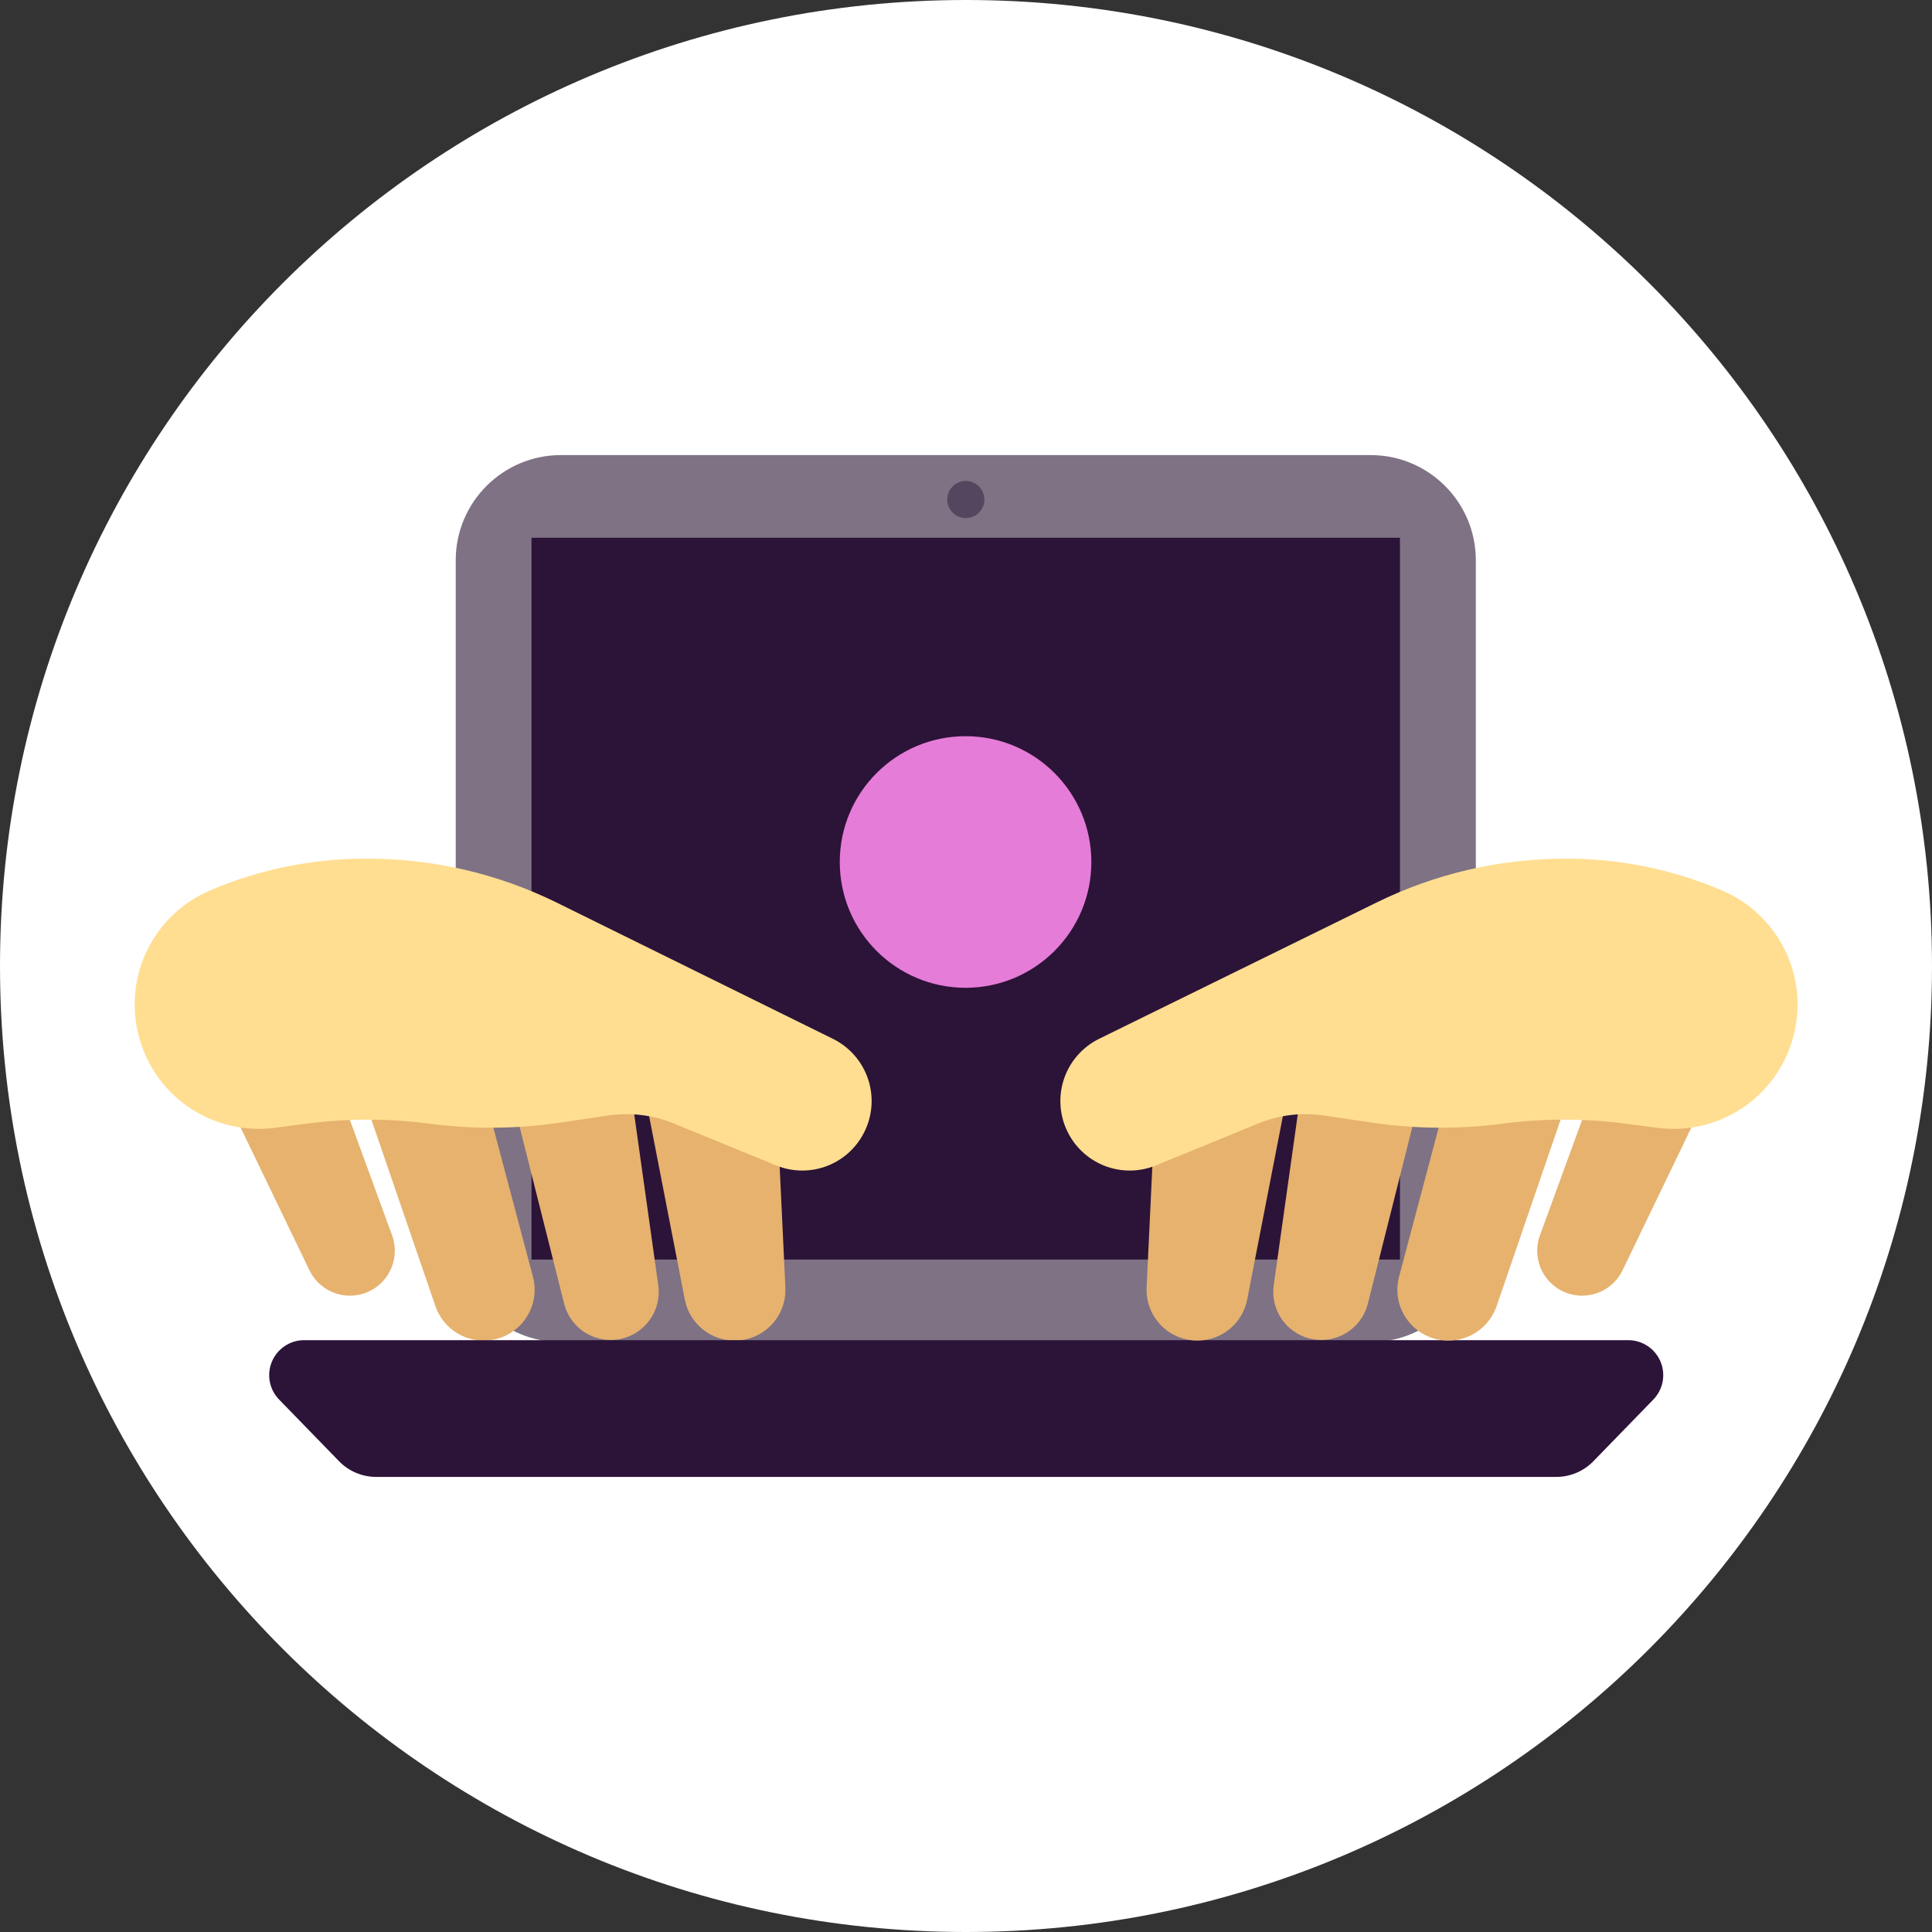 <svg width="150" height="150" viewBox="0 0 150 150" fill="none" xmlns="http://www.w3.org/2000/svg">
<rect x="0" y="0" width="150" height="150" fill="#333333" stroke="none"/>
<g clip-path="url(#clip0_152_7366)">
<path d="M75 150C116.421 150 150 116.421 150 75C150 33.579 116.421 0 75 0C33.579 0 0 33.579 0 75C0 116.421 33.579 150 75 150Z" fill="white"/>
<path d="M106.417 35.333H43.55C39.04 35.333 35.383 38.99 35.383 43.5V96.033C35.383 100.544 39.04 104.2 43.55 104.2H106.417C110.927 104.2 114.583 100.544 114.583 96.033V43.5C114.583 38.99 110.927 35.333 106.417 35.333Z" fill="#7E7284"/>
<path d="M108.692 41.75H41.267V97.792H108.692V41.75Z" fill="#2C1338"/>
<path d="M74.983 40.225C75.78 40.225 76.425 39.58 76.425 38.783C76.425 37.987 75.78 37.342 74.983 37.342C74.187 37.342 73.542 37.987 73.542 38.783C73.542 39.58 74.187 40.225 74.983 40.225Z" fill="#54465E"/>
<path d="M74.967 76.692C80.361 76.692 84.733 72.319 84.733 66.925C84.733 61.531 80.361 57.158 74.967 57.158C69.573 57.158 65.2 61.531 65.2 66.925C65.2 72.319 69.573 76.692 74.967 76.692Z" fill="#E57CD8"/>
<path d="M49.6 82.558L53.167 100.892C53.341 101.79 53.822 102.599 54.527 103.182C55.233 103.764 56.119 104.083 57.033 104.083C57.571 104.084 58.102 103.975 58.596 103.763C59.089 103.551 59.534 103.241 59.903 102.85C60.272 102.46 60.558 101.999 60.742 101.494C60.926 100.99 61.006 100.453 60.975 99.917L60.342 86.525L49.6 82.558Z" fill="#E6B26E"/>
<path d="M39.717 85L43.8 101.217C44.002 102.022 44.468 102.737 45.124 103.247C45.779 103.758 46.586 104.034 47.417 104.033C47.95 104.032 48.477 103.917 48.962 103.696C49.447 103.474 49.88 103.151 50.229 102.748C50.579 102.346 50.839 101.872 50.99 101.361C51.142 100.85 51.182 100.312 51.108 99.783L48.925 84.267L39.717 85Z" fill="#E6B26E"/>
<path d="M37.825 85.75L41.367 99.083C41.529 99.671 41.553 100.287 41.437 100.885C41.321 101.483 41.068 102.046 40.699 102.53C40.329 103.014 39.852 103.406 39.306 103.676C38.76 103.945 38.159 104.085 37.55 104.083C36.726 104.083 35.923 103.826 35.253 103.348C34.582 102.87 34.077 102.195 33.808 101.417L27.817 83.967L36.933 82.908L37.825 85.75Z" fill="#E6B26E"/>
<path d="M25.992 83.742L30.442 95.917C30.607 96.373 30.676 96.858 30.643 97.342C30.61 97.826 30.477 98.297 30.253 98.727C30.027 99.157 29.715 99.535 29.336 99.837C28.957 100.14 28.519 100.36 28.05 100.483C27.268 100.687 26.439 100.614 25.705 100.275C24.971 99.936 24.377 99.353 24.025 98.625L16.85 83.742H25.992Z" fill="#E6B26E"/>
<path d="M28.492 66.667C33.578 66.655 38.599 67.813 43.167 70.05L64.675 80.658C65.319 80.976 65.892 81.42 66.362 81.963C66.831 82.505 67.187 83.136 67.409 83.819C67.631 84.501 67.715 85.221 67.654 85.937C67.594 86.652 67.392 87.348 67.058 87.983C66.441 89.173 65.401 90.089 64.143 90.551C62.885 91.014 61.499 90.99 60.258 90.483L52.325 87.233C50.708 86.566 48.939 86.35 47.209 86.608L43.425 87.167C40.087 87.658 36.696 87.683 33.35 87.242C30.18 86.825 26.97 86.825 23.8 87.242L21.3 87.567C18.931 87.869 16.534 87.278 14.576 85.91C12.619 84.543 11.24 82.495 10.709 80.167C10.198 77.977 10.471 75.677 11.48 73.667C12.49 71.657 14.172 70.065 16.233 69.167C20.103 67.497 24.277 66.646 28.492 66.667Z" fill="#FFDE91"/>
<path d="M126.417 104.05H23.583C23.052 104.056 22.535 104.218 22.095 104.516C21.655 104.813 21.312 105.233 21.108 105.723C20.904 106.213 20.848 106.753 20.948 107.274C21.047 107.796 21.297 108.277 21.667 108.658L26.317 113.442C26.687 113.825 27.129 114.13 27.619 114.34C28.108 114.551 28.634 114.662 29.167 114.667H120.833C121.372 114.666 121.904 114.557 122.399 114.347C122.895 114.136 123.343 113.829 123.717 113.442L128.367 108.658C128.738 108.275 128.989 107.791 129.087 107.266C129.185 106.742 129.127 106.2 128.919 105.708C128.711 105.216 128.362 104.797 127.917 104.502C127.472 104.207 126.95 104.05 126.417 104.05Z" fill="#2C1338"/>
<path d="M100.4 82.558L96.833 100.892C96.659 101.79 96.178 102.599 95.473 103.182C94.767 103.764 93.881 104.083 92.967 104.083C92.43 104.084 91.898 103.975 91.404 103.763C90.911 103.551 90.466 103.241 90.097 102.85C89.728 102.46 89.442 101.999 89.258 101.494C89.074 100.99 88.994 100.453 89.025 99.917L89.658 86.525L100.4 82.558Z" fill="#E6B26E"/>
<path d="M110.283 85L106.2 101.217C105.997 102.022 105.532 102.737 104.876 103.247C104.221 103.758 103.414 104.034 102.583 104.033C102.05 104.032 101.523 103.917 101.038 103.696C100.552 103.474 100.12 103.151 99.77 102.748C99.421 102.346 99.161 101.872 99.01 101.361C98.858 100.85 98.818 100.312 98.892 99.783L101.075 84.267L110.283 85Z" fill="#E6B26E"/>
<path d="M112.175 85.75L108.633 99.083C108.471 99.671 108.447 100.287 108.563 100.885C108.679 101.483 108.932 102.046 109.301 102.53C109.671 103.014 110.147 103.406 110.694 103.676C111.24 103.945 111.841 104.085 112.45 104.083C113.274 104.083 114.077 103.826 114.747 103.348C115.418 102.87 115.923 102.195 116.192 101.417L122.183 83.967L113.067 82.908L112.175 85.75Z" fill="#E6B26E"/>
<path d="M124.008 83.742L119.558 95.917C119.393 96.373 119.324 96.858 119.357 97.342C119.39 97.826 119.523 98.297 119.748 98.727C119.973 99.157 120.285 99.535 120.664 99.837C121.043 100.14 121.481 100.36 121.95 100.483C122.732 100.687 123.561 100.614 124.295 100.275C125.029 99.936 125.623 99.353 125.975 98.625L133.15 83.742H124.008Z" fill="#E6B26E"/>
<path d="M121.508 66.667C116.419 66.668 111.398 67.84 106.833 70.092L85.325 80.658C84.682 80.976 84.108 81.42 83.639 81.963C83.169 82.505 82.813 83.136 82.591 83.819C82.369 84.501 82.285 85.221 82.346 85.937C82.406 86.652 82.609 87.348 82.942 87.983C83.559 89.173 84.599 90.089 85.857 90.551C87.115 91.014 88.501 90.99 89.742 90.483L97.675 87.233C99.293 86.566 101.061 86.35 102.792 86.608L106.575 87.167C109.914 87.658 113.304 87.683 116.65 87.242C119.82 86.825 123.03 86.825 126.2 87.242L128.7 87.567C131.07 87.874 133.468 87.288 135.43 85.923C137.391 84.558 138.773 82.512 139.308 80.183C139.822 77.989 139.549 75.683 138.536 73.67C137.523 71.656 135.835 70.062 133.767 69.167C129.897 67.497 125.723 66.646 121.508 66.667Z" fill="#FFDE91"/>
</g>
<defs>
<clipPath id="clip0_152_7366">
<rect width="150" height="150" fill="white"/>
</clipPath>
</defs>
</svg>
